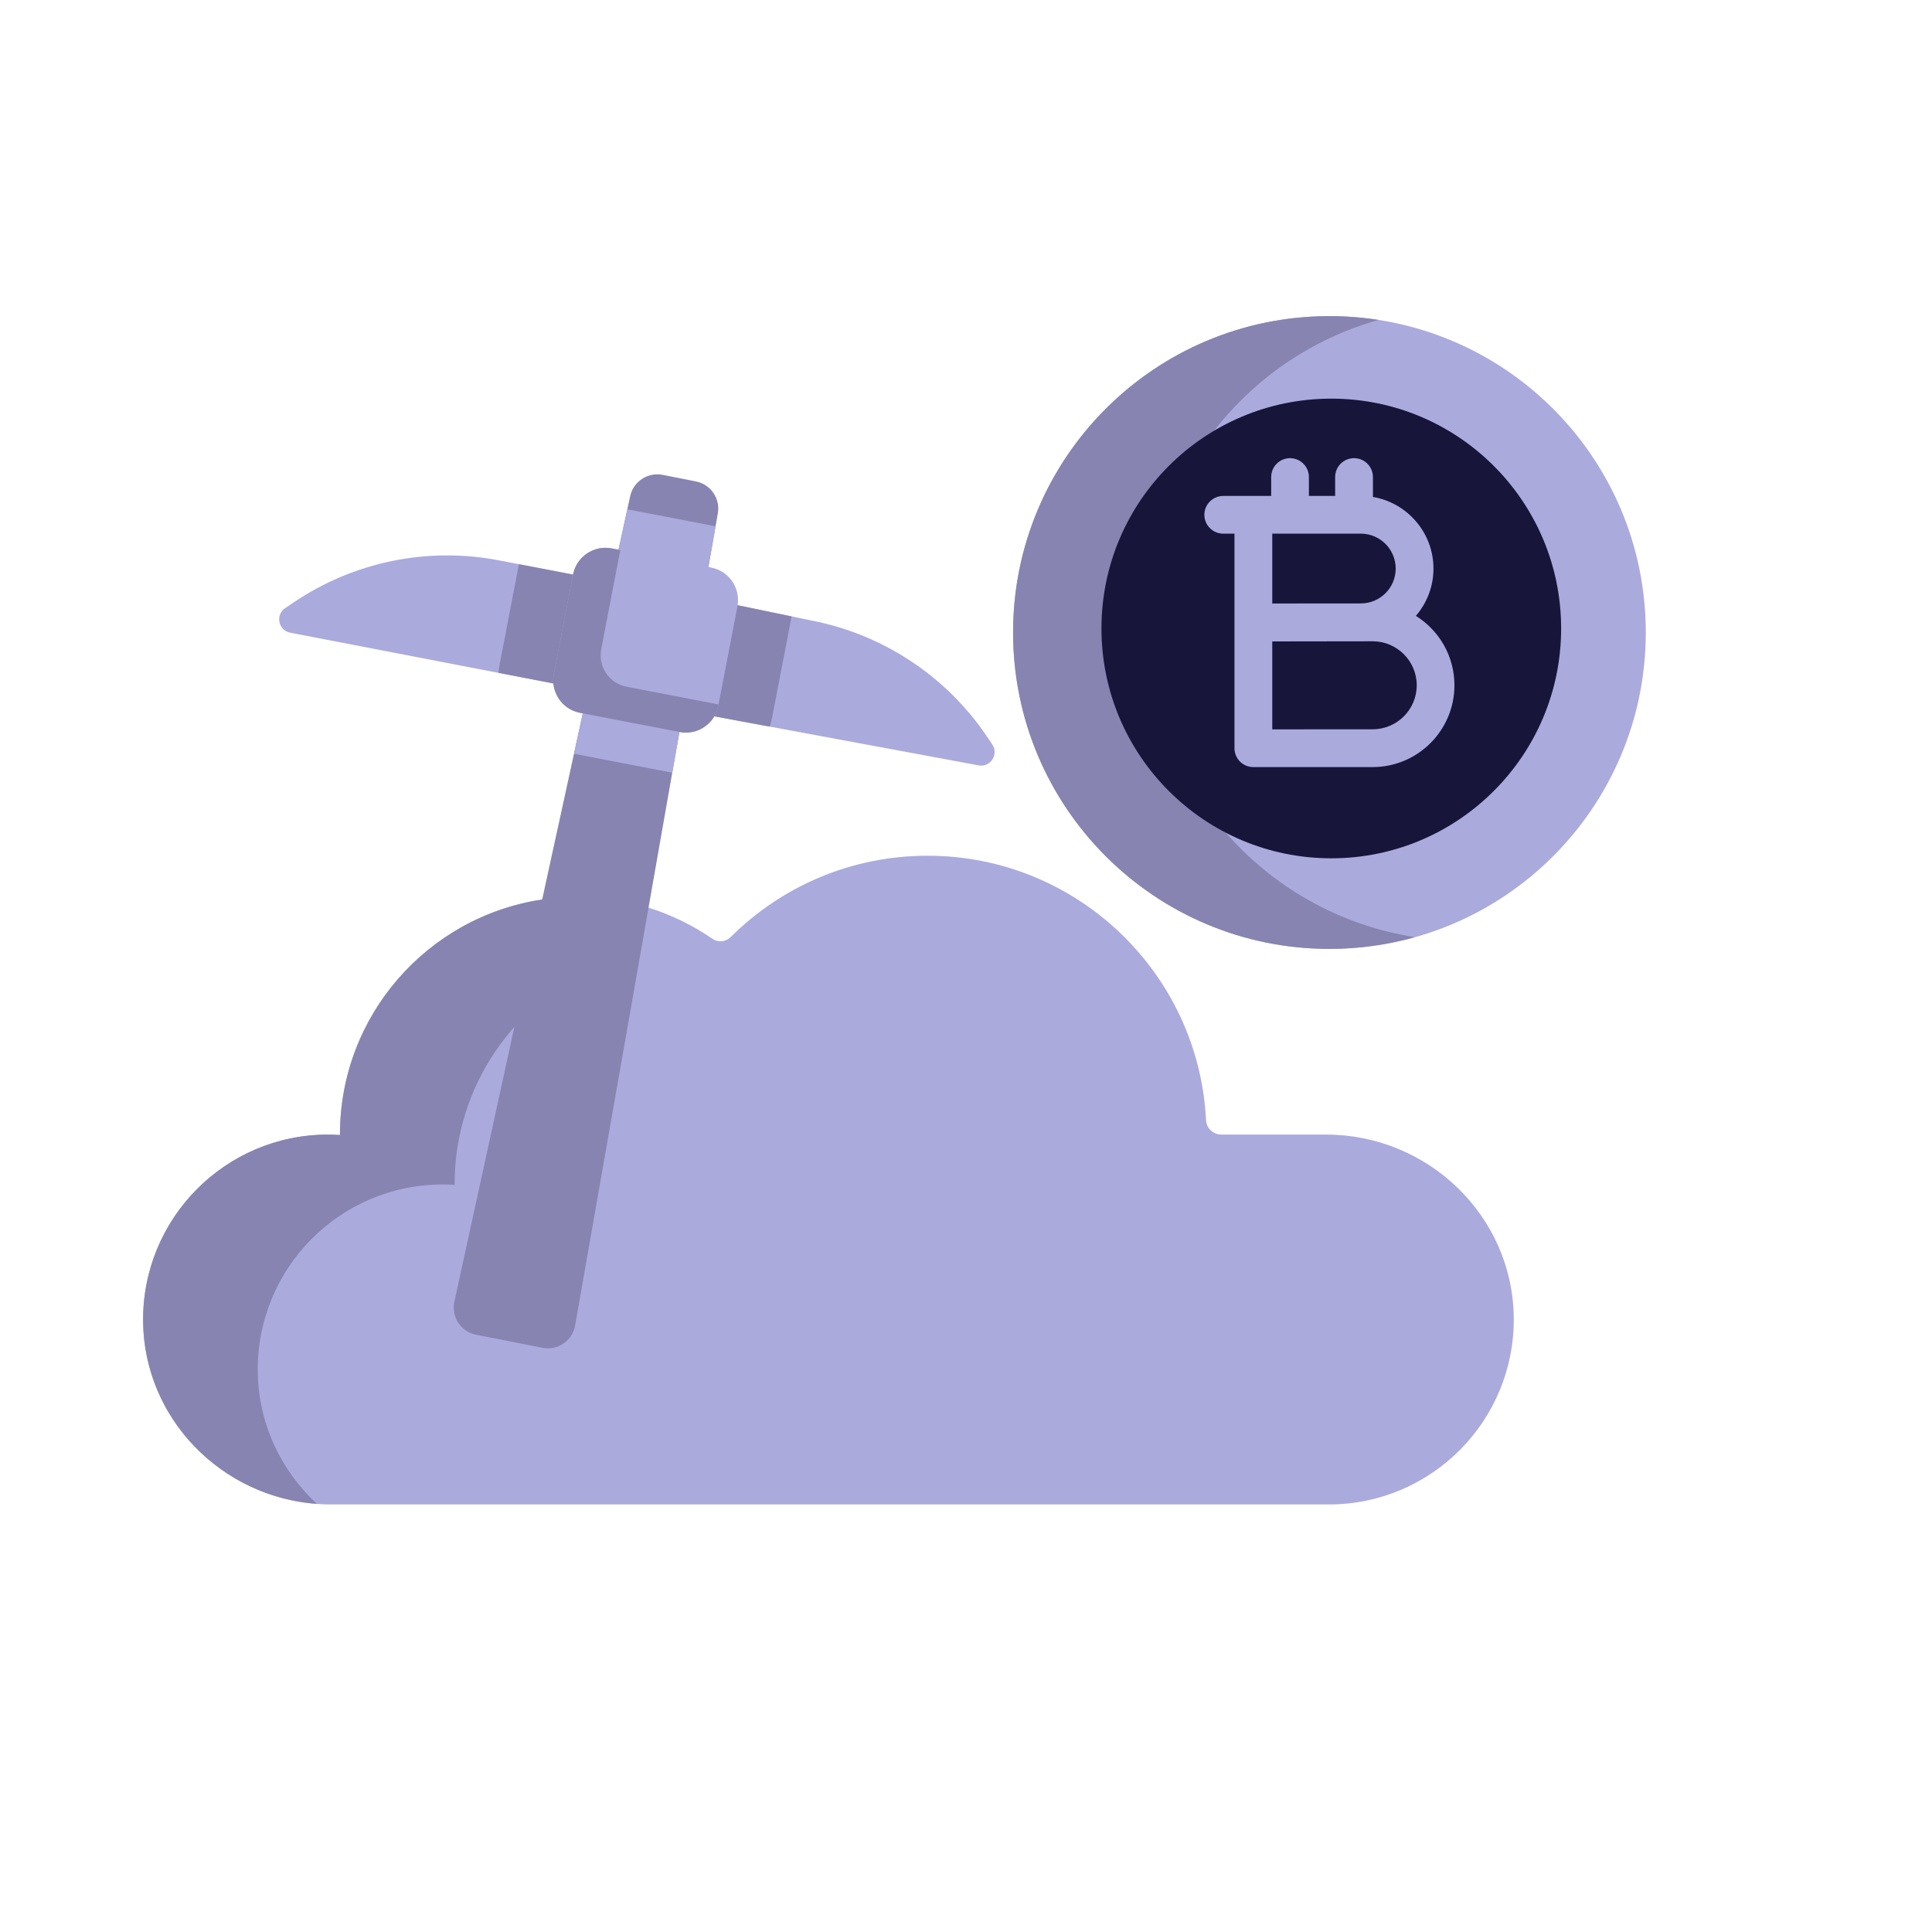 <svg width="27" height="27" viewBox="0 0 27 27" fill="none" xmlns="http://www.w3.org/2000/svg">
<path d="M13.675 10.696C13.84 10.728 13.962 10.543 13.867 10.403L13.788 10.286C13.218 9.445 12.338 8.865 11.341 8.672L8.788 8.143L8.508 9.737L13.675 10.696Z" fill="#ABAADD"/>
<path d="M18.579 13.261C21.021 13.261 23 11.281 23 8.839C23 6.398 21.021 4.418 18.579 4.418C16.137 4.418 14.158 6.398 14.158 8.839C14.158 11.281 16.137 13.261 18.579 13.261Z" fill="#ABAADD"/>
<path d="M16.04 8.729C16.04 6.702 17.405 4.993 19.266 4.471C19.042 4.436 18.813 4.418 18.579 4.418C16.137 4.418 14.158 6.398 14.158 8.839C14.158 11.281 16.137 13.261 18.579 13.261C18.993 13.261 19.394 13.203 19.774 13.097C17.659 12.767 16.04 10.937 16.04 8.729Z" fill="#8784B1"/>
<path d="M18.605 11.995C20.379 11.995 21.817 10.556 21.817 8.783C21.817 7.009 20.379 5.571 18.605 5.571C16.831 5.571 15.393 7.009 15.393 8.783C15.393 10.556 16.831 11.995 18.605 11.995Z" fill="#17163A"/>
<path d="M19.787 8.607C19.94 8.429 20.033 8.198 20.033 7.946C20.033 7.444 19.666 7.026 19.187 6.945V6.667C19.187 6.521 19.069 6.403 18.923 6.403C18.777 6.403 18.659 6.521 18.659 6.667V6.931H18.292V6.667C18.292 6.521 18.174 6.403 18.028 6.403C17.883 6.403 17.765 6.521 17.765 6.667V6.931H17.095C16.95 6.931 16.831 7.049 16.831 7.194C16.831 7.34 16.95 7.458 17.095 7.458H17.252V10.457C17.252 10.527 17.28 10.594 17.329 10.643C17.379 10.693 17.446 10.72 17.516 10.72H17.516L19.183 10.72C19.814 10.72 20.326 10.207 20.326 9.577C20.326 9.168 20.111 8.809 19.787 8.607ZM19.505 7.946C19.505 8.215 19.287 8.433 19.018 8.433C18.948 8.433 17.78 8.434 17.78 8.434V7.458H19.018C19.287 7.458 19.505 7.677 19.505 7.946ZM19.183 10.192L17.78 10.193V8.964C17.986 8.963 19.183 8.962 19.183 8.962C19.523 8.962 19.799 9.238 19.799 9.577C19.799 9.916 19.523 10.192 19.183 10.192Z" fill="#ABAADD"/>
<path d="M9.063 12.685C9.384 12.785 9.683 12.932 9.954 13.118C10.034 13.174 10.142 13.165 10.211 13.096C10.916 12.393 11.889 11.959 12.963 11.959C15.048 11.959 16.751 13.597 16.855 15.656C16.861 15.769 16.956 15.856 17.069 15.856H18.532C19.952 15.856 21.136 16.986 21.155 18.407C21.173 19.85 20.009 21.025 18.57 21.025H4.623C3.203 21.025 2.019 19.895 2 18.475C1.982 17.032 3.146 15.856 4.584 15.856C4.641 15.856 4.696 15.859 4.751 15.862C4.751 15.86 4.751 15.858 4.751 15.856C4.751 14.19 5.977 12.811 7.577 12.571L8.34 12.502L9.063 12.685Z" fill="#ABAADD"/>
<path d="M11.063 8.615L8.788 8.143L8.508 9.737L10.757 10.155C10.772 10.107 10.785 10.059 10.794 10.009L11.062 8.619L11.063 8.615Z" fill="#8784B1"/>
<path d="M8.392 13.489V12.515L8.34 12.502L7.577 12.571C5.977 12.811 4.751 14.19 4.751 15.856C4.751 15.858 4.751 15.86 4.751 15.862C4.696 15.859 4.641 15.856 4.584 15.856C3.146 15.856 1.982 17.032 2 18.475C2.018 19.83 3.097 20.92 4.429 21.017C3.93 20.555 3.612 19.902 3.602 19.172C3.584 17.729 4.748 16.553 6.187 16.553C6.243 16.553 6.298 16.555 6.353 16.559C6.353 16.557 6.353 16.555 6.353 16.553C6.353 15.173 7.195 13.991 8.392 13.489Z" fill="#8784B1"/>
<path d="M8.037 18.524C8 18.737 7.794 18.878 7.582 18.836L6.652 18.653C6.44 18.611 6.303 18.403 6.35 18.191L8.618 7.801L8.807 6.933C8.852 6.728 9.053 6.596 9.26 6.636L9.726 6.728C9.932 6.769 10.068 6.967 10.032 7.174L9.878 8.049L8.037 18.524Z" fill="#8784B1"/>
<path d="M8.008 8.03L6.973 7.831C5.976 7.639 4.943 7.851 4.102 8.42L3.985 8.499C3.845 8.594 3.889 8.81 4.055 8.842L7.716 9.548L9.181 9.862L9.53 8.297L8.008 8.03Z" fill="#ABAADD"/>
<path d="M7.252 7.885L6.984 9.275C6.976 9.318 6.97 9.361 6.966 9.403L7.716 9.548L9.181 9.862L9.53 8.297L8.008 8.03L7.252 7.885Z" fill="#8784B1"/>
<path d="M10 7.355L8.767 7.118L8.618 7.801L8.021 10.534L9.388 10.797C9.39 10.798 9.393 10.798 9.395 10.798L9.878 8.049L10 7.355Z" fill="#ABAADD"/>
<path d="M9.497 10.23L8.107 9.962C7.856 9.914 7.692 9.672 7.74 9.421L8.008 8.03C8.057 7.78 8.299 7.616 8.549 7.664L9.94 7.932C10.19 7.98 10.354 8.223 10.306 8.473L10.038 9.864C9.99 10.114 9.748 10.278 9.497 10.23Z" fill="#ABAADD"/>
<path d="M8.756 9.597C8.514 9.55 8.356 9.317 8.402 9.075L8.669 7.687L8.549 7.664C8.299 7.616 8.056 7.78 8.008 8.03L7.74 9.421C7.692 9.672 7.856 9.914 8.106 9.962L9.497 10.23C9.748 10.278 9.99 10.114 10.038 9.864L10.042 9.845L8.756 9.597Z" fill="#8784B1"/>
</svg>
